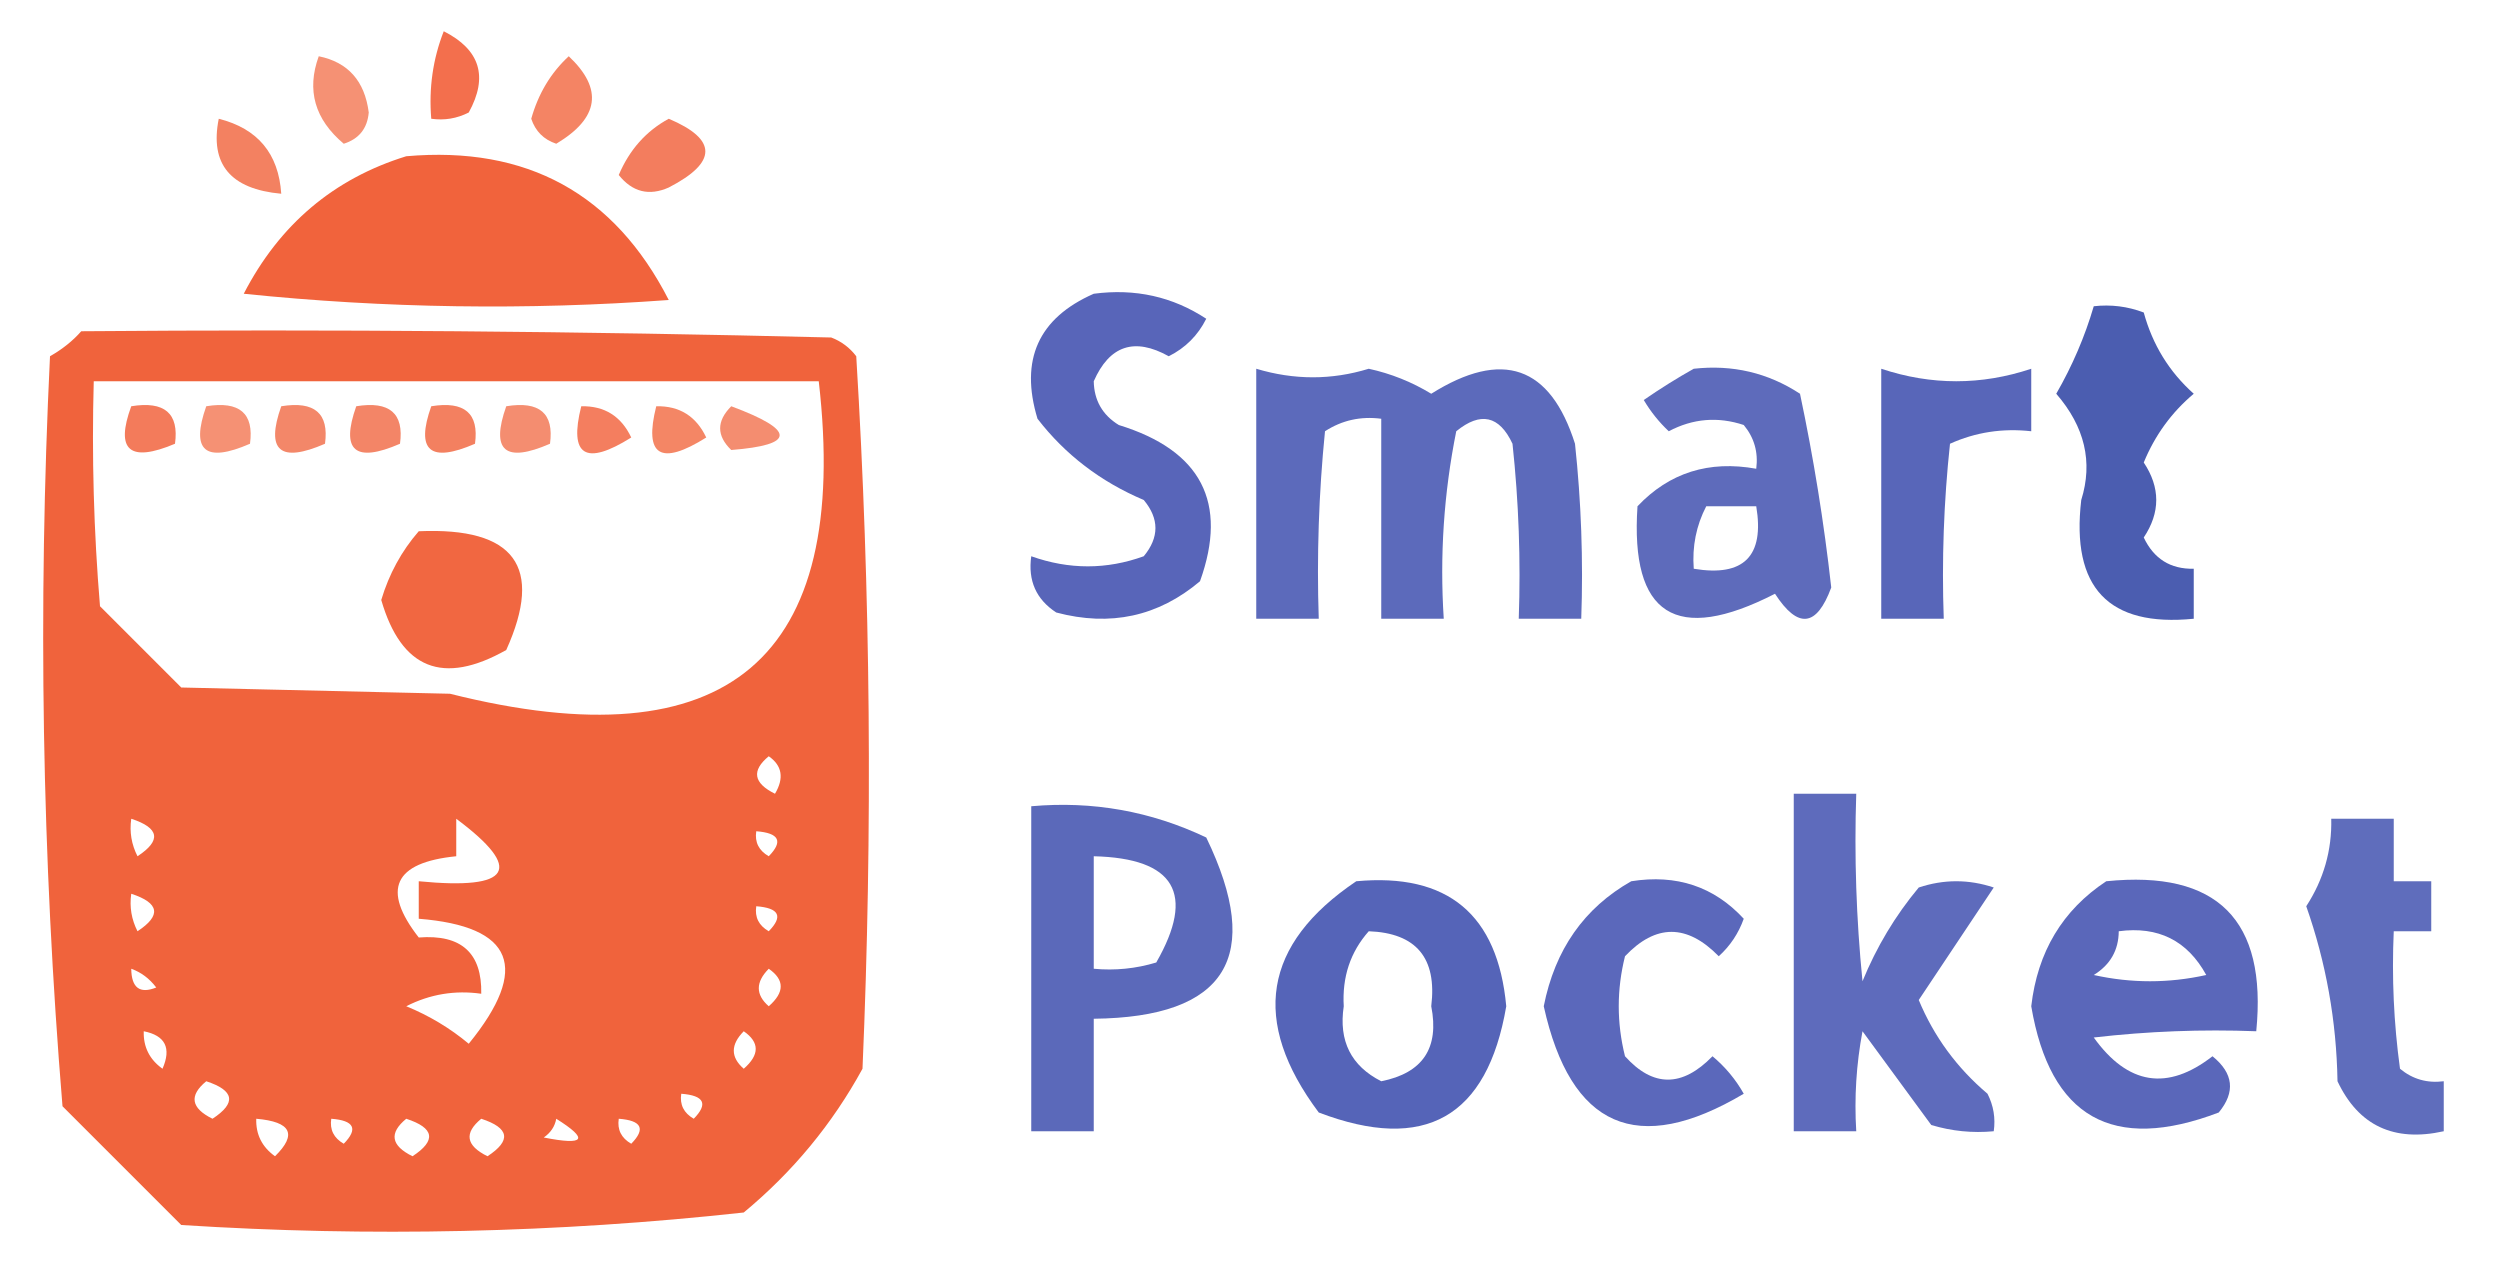 <?xml version="1.0" encoding="UTF-8"?>
<!DOCTYPE svg PUBLIC "-//W3C//DTD SVG 1.1//EN" "http://www.w3.org/Graphics/SVG/1.1/DTD/svg11.dtd">
<svg xmlns="http://www.w3.org/2000/svg" version="1.1" width="200px" height="103px" style="shape-rendering:geometricPrecision; text-rendering:geometricPrecision; image-rendering:optimizeQuality; fill-rule:evenodd; clip-rule:evenodd" xmlns:xlink="http://www.w3.org/1999/xlink">
<g><path style="opacity:0.843" fill="#f0552c" d="M 35.5,2.5 C 38.41,3.973 39.077,6.14 37.5,9C 36.552,9.483 35.552,9.649 34.5,9.5C 34.298,7.05 34.631,4.717 35.5,2.5 Z"/></g>
<g><path style="opacity:0.659" fill="#f0582d" d="M 25.5,4.5 C 27.845,4.979 29.178,6.479 29.5,9C 29.387,10.28 28.72,11.113 27.5,11.5C 25.178,9.546 24.512,7.213 25.5,4.5 Z"/></g>
<g><path style="opacity:0.736" fill="#f0592e" d="M 45.5,4.5 C 48.274,7.111 47.941,9.444 44.5,11.5C 43.5,11.167 42.833,10.5 42.5,9.5C 43.065,7.491 44.065,5.824 45.5,4.5 Z"/></g>
<g><path style="opacity:0.753" fill="#ef582e" d="M 17.5,9.5 C 20.621,10.288 22.288,12.288 22.5,15.5C 18.438,15.131 16.771,13.131 17.5,9.5 Z"/></g>
<g><path style="opacity:0.767" fill="#f0572e" d="M 53.5,9.5 C 57.403,11.153 57.403,12.986 53.5,15C 51.926,15.699 50.593,15.365 49.5,14C 50.357,11.981 51.691,10.481 53.5,9.5 Z"/></g>
<g><path style="opacity:0.927" fill="#f0582e" d="M 32.5,12.5 C 42.146,11.654 49.146,15.487 53.5,24C 42.152,24.832 30.819,24.666 19.5,23.5C 22.361,17.963 26.694,14.296 32.5,12.5 Z"/></g>
<g><path style="opacity:0.822" fill="#3545aa" d="M 87.5,23.5 C 90.807,23.063 93.807,23.73 96.5,25.5C 95.833,26.833 94.833,27.833 93.5,28.5C 90.758,26.97 88.758,27.636 87.5,30.5C 87.529,32.029 88.195,33.196 89.5,34C 96.097,36.03 98.264,40.197 96,46.5C 92.662,49.318 88.829,50.151 84.5,49C 82.893,47.951 82.227,46.451 82.5,44.5C 85.526,45.577 88.526,45.577 91.5,44.5C 92.747,42.994 92.747,41.494 91.5,40C 88.049,38.537 85.215,36.371 83,33.5C 81.571,28.783 83.071,25.45 87.5,23.5 Z"/></g>
<g><path style="opacity:0.883" fill="#3549a6" d="M 167.5,24.5 C 168.873,24.343 170.207,24.51 171.5,25C 172.206,27.583 173.539,29.75 175.5,31.5C 173.729,32.988 172.396,34.821 171.5,37C 172.833,39 172.833,41 171.5,43C 172.308,44.706 173.641,45.539 175.5,45.5C 175.5,46.833 175.5,48.167 175.5,49.5C 168.679,50.176 165.679,47.01 166.5,40C 167.45,36.969 166.783,34.136 164.5,31.5C 165.793,29.252 166.793,26.918 167.5,24.5 Z"/></g>
<g><path style="opacity:0.933" fill="#ef582e" d="M 6.5,26.5 C 26.503,26.333 46.503,26.5 66.5,27C 67.308,27.308 67.975,27.808 68.5,28.5C 69.654,47.456 69.82,66.456 69,85.5C 66.588,89.916 63.422,93.749 59.5,97C 44.593,98.633 29.593,98.967 14.5,98C 11.333,94.833 8.167,91.667 5,88.5C 3.358,68.59 3.025,48.59 4,28.5C 4.995,27.934 5.828,27.267 6.5,26.5 Z M 7.5,30.5 C 26.833,30.5 46.167,30.5 65.5,30.5C 68.063,52.746 58.229,61.08 36,55.5C 28.833,55.333 21.667,55.167 14.5,55C 12.333,52.833 10.167,50.667 8,48.5C 7.501,42.509 7.334,36.509 7.5,30.5 Z M 61.5,60.5 C 62.574,61.251 62.74,62.251 62,63.5C 60.272,62.648 60.105,61.648 61.5,60.5 Z M 10.5,65.5 C 12.76,66.238 12.927,67.238 11,68.5C 10.517,67.552 10.351,66.552 10.5,65.5 Z M 36.5,65.5 C 41.936,69.556 40.936,71.223 33.5,70.5C 33.5,71.5 33.5,72.5 33.5,73.5C 41.102,74.105 42.435,77.439 37.5,83.5C 35.999,82.249 34.333,81.249 32.5,80.5C 34.396,79.534 36.396,79.201 38.5,79.5C 38.567,76.234 36.901,74.734 33.5,75C 30.507,71.164 31.507,68.997 36.5,68.5C 36.5,67.5 36.5,66.5 36.5,65.5 Z M 60.5,66.5 C 62.337,66.639 62.67,67.306 61.5,68.5C 60.703,68.043 60.369,67.376 60.5,66.5 Z M 10.5,71.5 C 12.76,72.238 12.927,73.238 11,74.5C 10.517,73.552 10.351,72.552 10.5,71.5 Z M 60.5,72.5 C 62.337,72.639 62.67,73.306 61.5,74.5C 60.703,74.043 60.369,73.376 60.5,72.5 Z M 10.5,77.5 C 11.289,77.783 11.956,78.283 12.5,79C 11.184,79.528 10.517,79.028 10.5,77.5 Z M 61.5,77.5 C 62.776,78.386 62.776,79.386 61.5,80.5C 60.438,79.575 60.438,78.575 61.5,77.5 Z M 11.5,82.5 C 13.225,82.843 13.725,83.843 13,85.5C 11.961,84.756 11.461,83.756 11.5,82.5 Z M 59.5,82.5 C 60.776,83.386 60.776,84.386 59.5,85.5C 58.438,84.575 58.438,83.575 59.5,82.5 Z M 16.5,86.5 C 18.76,87.238 18.927,88.238 17,89.5C 15.272,88.648 15.105,87.648 16.5,86.5 Z M 54.5,87.5 C 56.337,87.639 56.67,88.306 55.5,89.5C 54.703,89.043 54.369,88.376 54.5,87.5 Z M 20.5,89.5 C 23.293,89.74 23.793,90.74 22,92.5C 20.961,91.756 20.461,90.756 20.5,89.5 Z M 26.5,89.5 C 28.337,89.639 28.67,90.306 27.5,91.5C 26.703,91.043 26.369,90.376 26.5,89.5 Z M 32.5,89.5 C 34.76,90.238 34.927,91.238 33,92.5C 31.272,91.648 31.105,90.648 32.5,89.5 Z M 38.5,89.5 C 40.76,90.238 40.927,91.238 39,92.5C 37.272,91.648 37.105,90.648 38.5,89.5 Z M 44.5,89.5 C 47.137,91.154 46.803,91.654 43.5,91C 44.056,90.617 44.389,90.117 44.5,89.5 Z M 49.5,89.5 C 51.337,89.639 51.67,90.306 50.5,91.5C 49.703,91.043 49.369,90.376 49.5,89.5 Z"/></g>
<g><path style="opacity:0.803" fill="#3546aa" d="M 100.5,29.5 C 103.535,30.412 106.535,30.412 109.5,29.5C 111.274,29.887 112.941,30.553 114.5,31.5C 120.189,27.927 124.022,29.26 126,35.5C 126.499,40.155 126.666,44.822 126.5,49.5C 124.833,49.5 123.167,49.5 121.5,49.5C 121.666,44.822 121.499,40.155 121,35.5C 119.946,33.246 118.446,32.913 116.5,34.5C 115.506,39.456 115.173,44.456 115.5,49.5C 113.833,49.5 112.167,49.5 110.5,49.5C 110.5,44.167 110.5,38.833 110.5,33.5C 108.856,33.286 107.356,33.62 106,34.5C 105.501,39.489 105.334,44.489 105.5,49.5C 103.833,49.5 102.167,49.5 100.5,49.5C 100.5,42.833 100.5,36.167 100.5,29.5 Z"/></g>
<g><path style="opacity:0.794" fill="#3546aa" d="M 135.5,29.5 C 138.602,29.154 141.435,29.821 144,31.5C 145.087,36.638 145.92,41.805 146.5,47C 145.333,50.167 143.833,50.333 142,47.5C 134.079,51.56 130.412,49.227 131,40.5C 133.546,37.814 136.713,36.814 140.5,37.5C 140.67,36.178 140.337,35.011 139.5,34C 137.432,33.313 135.432,33.48 133.5,34.5C 132.713,33.758 132.047,32.925 131.5,32C 132.858,31.066 134.192,30.232 135.5,29.5 Z M 136.5,40.5 C 137.833,40.5 139.167,40.5 140.5,40.5C 141.167,44.5 139.5,46.167 135.5,45.5C 135.366,43.709 135.699,42.042 136.5,40.5 Z"/></g>
<g><path style="opacity:0.819" fill="#3445aa" d="M 150.5,29.5 C 154.5,30.833 158.5,30.833 162.5,29.5C 162.5,31.167 162.5,32.833 162.5,34.5C 160.208,34.244 158.041,34.577 156,35.5C 155.501,40.155 155.334,44.822 155.5,49.5C 153.833,49.5 152.167,49.5 150.5,49.5C 150.5,42.833 150.5,36.167 150.5,29.5 Z"/></g>
<g><path style="opacity:0.785" fill="#ef572e" d="M 10.5,32.5 C 13.166,32.066 14.333,33.066 14,35.5C 10.371,37.033 9.204,36.033 10.5,32.5 Z"/></g>
<g><path style="opacity:0.653" fill="#f0572c" d="M 16.5,32.5 C 19.166,32.066 20.333,33.066 20,35.5C 16.403,37.066 15.237,36.066 16.5,32.5 Z"/></g>
<g><path style="opacity:0.677" fill="#ef572d" d="M 40.5,32.5 C 43.166,32.066 44.333,33.066 44,35.5C 40.403,37.066 39.237,36.066 40.5,32.5 Z"/></g>
<g><path style="opacity:0.764" fill="#f0572e" d="M 46.5,32.5 C 48.359,32.461 49.692,33.294 50.5,35C 46.834,37.3 45.501,36.466 46.5,32.5 Z"/></g>
<g><path style="opacity:0.729" fill="#f0592c" d="M 52.5,32.5 C 54.359,32.461 55.692,33.294 56.5,35C 52.834,37.3 51.501,36.466 52.5,32.5 Z"/></g>
<g><path style="opacity:0.668" fill="#f0552b" d="M 58.5,32.5 C 63.663,34.424 63.663,35.591 58.5,36C 57.316,34.855 57.316,33.688 58.5,32.5 Z"/></g>
<g><path style="opacity:0.711" fill="#ef582d" d="M 22.5,32.5 C 25.166,32.066 26.333,33.066 26,35.5C 22.403,37.066 21.237,36.066 22.5,32.5 Z"/></g>
<g><path style="opacity:0.724" fill="#ef572e" d="M 28.5,32.5 C 31.166,32.066 32.333,33.066 32,35.5C 28.403,37.066 27.237,36.066 28.5,32.5 Z"/></g>
<g><path style="opacity:0.754" fill="#f0582d" d="M 34.5,32.5 C 37.166,32.066 38.333,33.066 38,35.5C 34.403,37.066 33.237,36.066 34.5,32.5 Z"/></g>
<g><path style="opacity:0.899" fill="#f0572d" d="M 33.5,42.5 C 41.175,42.164 43.508,45.331 40.5,52C 35.438,54.859 32.105,53.526 30.5,48C 31.124,45.915 32.124,44.082 33.5,42.5 Z"/></g>
<g><path style="opacity:0.796" fill="#3545ab" d="M 143.5,63.5 C 145.167,63.5 146.833,63.5 148.5,63.5C 148.334,68.511 148.501,73.511 149,78.5C 150.123,75.751 151.623,73.251 153.5,71C 155.5,70.333 157.5,70.333 159.5,71C 157.494,74.017 155.494,77.017 153.5,80C 154.717,82.927 156.55,85.427 159,87.5C 159.483,88.448 159.649,89.448 159.5,90.5C 157.801,90.66 156.134,90.493 154.5,90C 152.667,87.5 150.833,85 149,82.5C 148.503,85.146 148.336,87.813 148.5,90.5C 146.833,90.5 145.167,90.5 143.5,90.5C 143.5,81.5 143.5,72.5 143.5,63.5 Z"/></g>
<g><path style="opacity:0.802" fill="#3445aa" d="M 82.5,64.5 C 87.412,64.063 92.078,64.896 96.5,67C 101.117,76.551 98.117,81.384 87.5,81.5C 87.5,84.5 87.5,87.5 87.5,90.5C 85.833,90.5 84.167,90.5 82.5,90.5C 82.5,81.833 82.5,73.167 82.5,64.5 Z M 87.5,68.5 C 93.992,68.658 95.659,71.492 92.5,77C 90.866,77.493 89.199,77.66 87.5,77.5C 87.5,74.5 87.5,71.5 87.5,68.5 Z"/></g>
<g><path style="opacity:0.786" fill="#3446aa" d="M 186.5,65.5 C 188.167,65.5 189.833,65.5 191.5,65.5C 191.5,67.167 191.5,68.833 191.5,70.5C 192.5,70.5 193.5,70.5 194.5,70.5C 194.5,71.833 194.5,73.167 194.5,74.5C 193.5,74.5 192.5,74.5 191.5,74.5C 191.335,78.182 191.501,81.848 192,85.5C 193.011,86.337 194.178,86.67 195.5,86.5C 195.5,87.833 195.5,89.167 195.5,90.5C 191.51,91.385 188.677,90.051 187,86.5C 186.919,81.677 186.085,77.01 184.5,72.5C 185.894,70.354 186.56,68.021 186.5,65.5 Z"/></g>
<g><path style="opacity:0.835" fill="#3446aa" d="M 108.5,70.5 C 115.821,69.82 119.821,73.153 120.5,80.5C 118.982,89.399 113.982,92.233 105.5,89C 100.038,81.699 101.038,75.533 108.5,70.5 Z M 109.5,74.5 C 113.305,74.642 114.971,76.642 114.5,80.5C 115.157,83.841 113.824,85.841 110.5,86.5C 108.082,85.271 107.082,83.271 107.5,80.5C 107.363,78.159 108.03,76.159 109.5,74.5 Z"/></g>
<g><path style="opacity:0.808" fill="#3545ab" d="M 130.5,70.5 C 134.122,69.924 137.122,70.924 139.5,73.5C 139.081,74.672 138.415,75.672 137.5,76.5C 134.959,73.9 132.459,73.9 130,76.5C 129.333,79.167 129.333,81.833 130,84.5C 132.244,86.994 134.577,86.994 137,84.5C 138.022,85.354 138.855,86.354 139.5,87.5C 130.983,92.548 125.65,90.215 123.5,80.5C 124.396,75.971 126.729,72.638 130.5,70.5 Z"/></g>
<g><path style="opacity:0.816" fill="#3545aa" d="M 168.5,70.5 C 177.384,69.594 181.384,73.594 180.5,82.5C 176.154,82.334 171.821,82.501 167.5,83C 170.232,86.802 173.399,87.302 177,84.5C 178.682,85.865 178.849,87.365 177.5,89C 169.011,92.231 164.011,89.398 162.5,80.5C 163.003,76.144 165.003,72.811 168.5,70.5 Z M 169.5,74.5 C 172.657,74.079 174.99,75.245 176.5,78C 173.5,78.667 170.5,78.667 167.5,78C 168.823,77.184 169.489,76.017 169.5,74.5 Z"/></g>
</svg>
